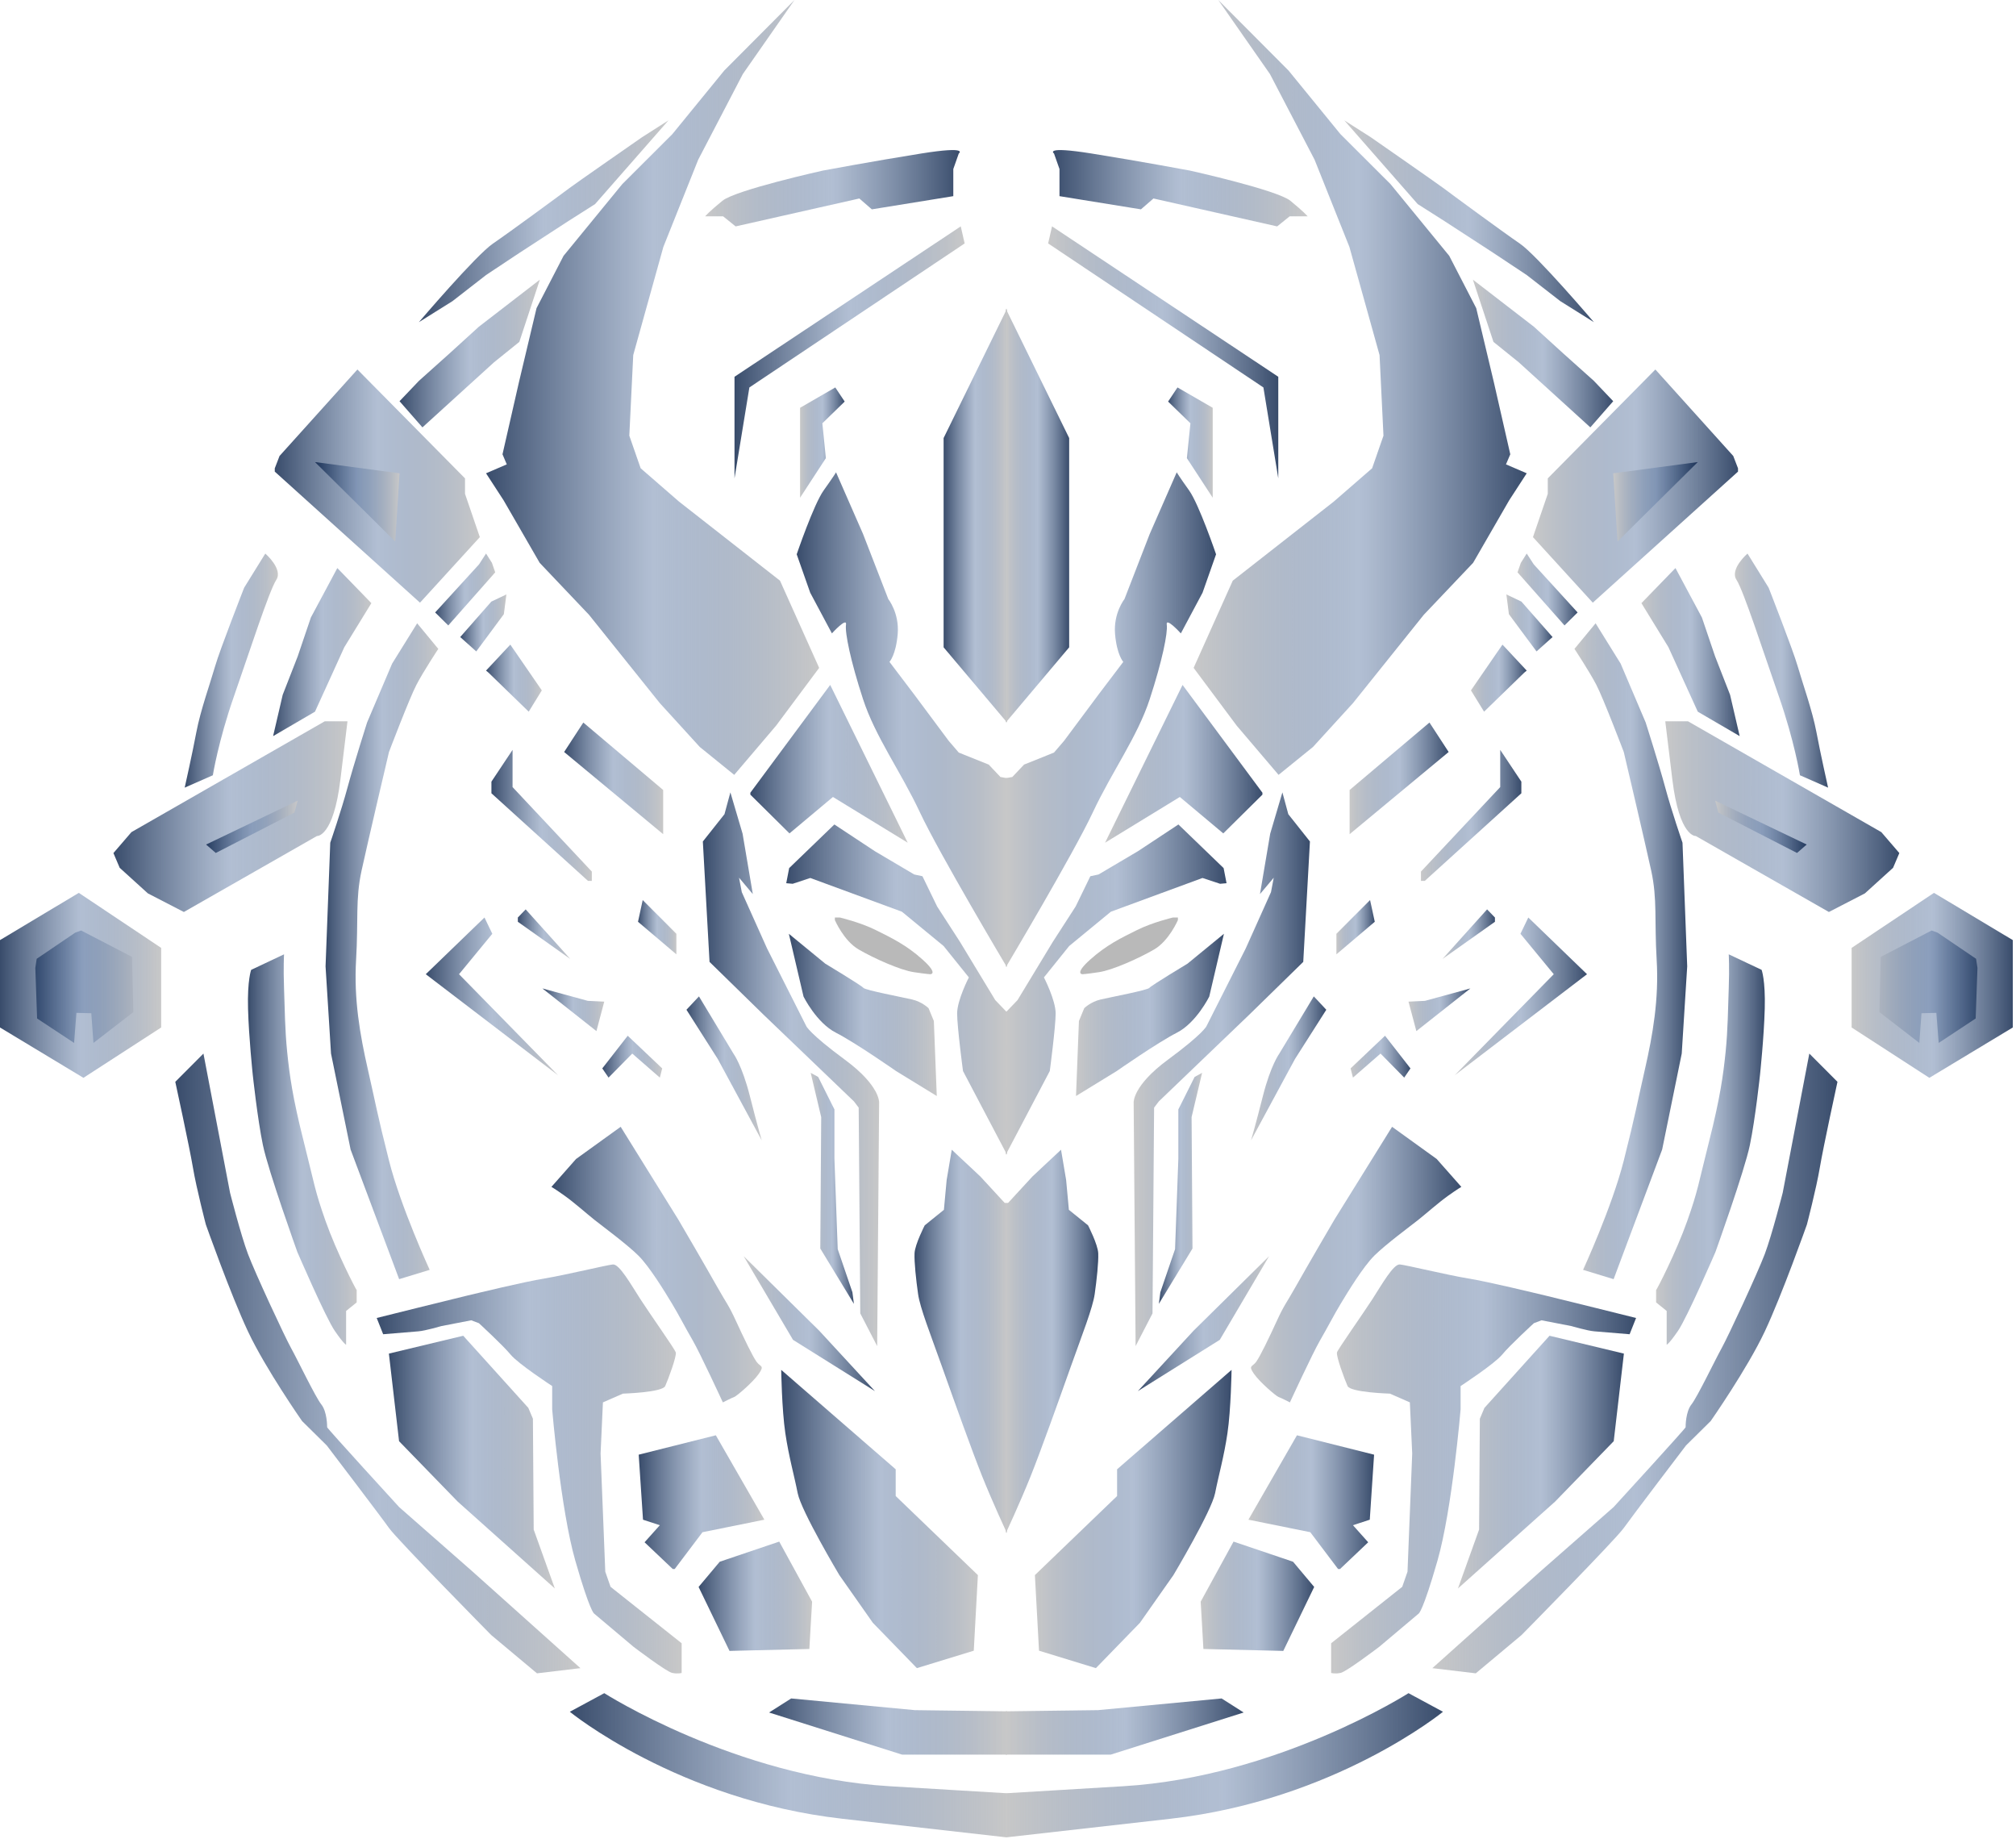 <svg width="615" height="561" viewBox="0 0 615 561" fill="none" xmlns="http://www.w3.org/2000/svg">
<path d="M385.115 241.77L360.75 208.9L337.11 257.02L359.92 243.071L373.17 254.179L385.115 242.361V241.77Z" fill="url(#paint0_linear_118_312)"/>
<path d="M328.244 334.274L329.139 311.396L330.751 307.493C330.751 307.493 332.717 305.546 335.764 304.836C338.811 304.126 350.095 301.995 350.627 301.293C351.159 300.591 362.265 293.903 362.265 293.903L373.372 284.798L368.89 303.95C368.89 303.95 364.949 311.93 359.041 314.947C353.133 317.963 340.68 326.653 340.68 326.653L328.236 334.282L328.244 334.274Z" fill="url(#paint1_linear_118_312)"/>
<path d="M306.853 294.965C306.853 294.965 327.454 260.387 333.362 247.795C339.27 235.202 346.975 224.741 350.739 213.218C354.503 201.694 356.293 193.004 355.93 190.522C355.567 188.041 360.226 193.18 360.226 193.18L366.851 180.763L370.97 169.056C370.97 169.056 365.779 153.806 362.733 149.553C359.686 145.3 358.969 144.055 358.969 144.055L350.731 162.856L343.026 182.718C343.026 182.718 339.625 186.971 340.156 193.355C340.697 199.739 342.663 201.87 342.663 201.87L335.143 211.797L324.576 225.986L321.53 229.529L312.398 233.192L308.819 236.974L306.853 237.325" fill="url(#paint2_linear_118_312)"/>
<path d="M306.812 352.189L320.248 326.653C320.248 326.653 322.037 313.175 322.037 309.097C322.037 305.02 318.459 298.101 318.459 298.101L326.164 288.525L338.883 278.063L354.285 272.389L366.827 267.777L372.203 269.548L374.169 269.373L373.275 264.76L359.484 251.458L347.128 259.613L335.127 266.708L332.62 267.242L328.139 276.467L321.151 287.288L310.407 305.02L306.828 308.746" fill="url(#paint3_linear_118_312)"/>
<path d="M359.323 280.633C359.323 280.633 356.639 286.929 352.069 289.586C347.499 292.244 339.439 295.883 335.232 296.505C331.025 297.127 330.219 297.127 330.219 297.127C330.219 297.127 327.623 297.127 332.548 292.69C337.473 288.254 342.043 286.043 346.879 283.649C351.715 281.255 357.808 279.835 357.808 279.835H359.331V280.633H359.323Z" fill="url(#paint4_radial_118_312)"/>
<path d="M346.427 410.563L345.831 336.277C345.831 336.277 345.468 331.17 356.276 323.206C367.077 315.242 368.044 312.984 368.044 312.984L380.045 289.211L387.726 272.094L388.565 267.697L384.365 272.693L387.485 254.267L391.208 241.666L393.006 248.322L399.607 256.645L397.568 293.369L381.125 309.441L353.512 335.918L352.069 337.817L351.585 400.572L346.427 410.555V410.563Z" fill="url(#paint5_linear_118_312)"/>
<path d="M306.844 467.596C306.844 467.596 311.14 458.371 314.364 450.335C317.588 442.299 322.844 427.52 326.543 417.115C330.243 406.709 333.346 398.912 333.95 394.651C334.555 390.39 335.143 384.955 335.022 382.234C334.901 379.513 331.919 373.719 331.919 373.719L326.068 368.987L325.229 359.882L323.674 350.657L314.961 358.813L307.554 366.849L306.836 366.968" fill="url(#paint6_linear_118_312)"/>
<path d="M334.337 508.773L316.96 503.45L315.702 480.396L340.777 456.28V448.125L375.701 417.801C375.701 417.801 375.523 429.859 374.443 437.128C373.371 444.398 371.759 449.896 370.679 455.395C369.599 460.893 357.961 480.396 357.961 480.396L347.749 494.936L334.313 508.765L334.337 508.773Z" fill="url(#paint7_linear_118_312)"/>
<path d="M445.799 361.997L438.279 353.482L424.665 343.667C424.665 343.667 407.352 371.565 407.111 371.924C406.869 372.283 398.277 387.054 395.287 392.377C392.296 397.699 391.821 397.811 389.435 403.014C387.049 408.217 384.422 413.651 383.229 415.311C382.036 416.971 380.722 416.372 382.511 418.974C384.301 421.575 389.314 425.829 390.031 426.068C390.749 426.308 393.497 427.72 393.497 427.72C393.497 427.72 400.421 412.71 402.694 408.807C404.967 404.905 406.877 401.123 409.021 397.58C411.165 394.036 415.823 386.352 419.289 382.92C422.755 379.489 430.275 373.935 432.661 372.044C435.047 370.152 438.754 366.841 441.736 364.71C444.719 362.579 445.799 361.989 445.799 361.989V361.997Z" fill="url(#paint8_linear_118_312)"/>
<path d="M497.125 406.948L499.1 401.976C499.1 401.976 475.621 396.119 471.857 395.233C468.093 394.348 454.294 390.972 447.838 389.911C441.382 388.849 429.018 385.833 427.043 385.649C425.069 385.466 421.49 391.858 418.621 396.295C415.751 400.732 408.223 411.377 407.869 412.446C407.514 413.516 410.198 420.785 411.093 422.74C411.987 424.696 423.997 425.047 423.997 425.047L430.09 427.712L430.807 443.329L429.373 479.359L427.761 483.971L406.071 501.184V510.233C406.071 510.233 407.143 510.584 408.941 510.233C410.738 509.882 420.773 502.245 420.773 502.245L432.782 492.127C432.782 492.127 434.039 491.592 438.521 475.975C443.002 460.358 445.573 429.835 445.573 429.835V422.732C445.573 422.732 455.906 415.989 458.244 413.148C460.573 410.308 467.924 403.564 467.924 403.564L470.253 402.679L479.393 404.45C479.393 404.45 484.229 405.871 486.381 406.046L497.133 406.932L497.125 406.948Z" fill="url(#paint9_linear_118_312)"/>
<path d="M495.384 412.837L492.281 439.554L474.372 457.996L444.759 484.474L451.207 466.511L451.441 432.699L452.843 429.388L472.695 407.395L495.384 412.837Z" fill="url(#paint10_linear_118_312)"/>
<path d="M508.433 410.116V399.83L505.209 397.228V393.446C505.386 393.446 511.359 381.859 514.704 372.403C518.049 362.946 518.049 361.287 521.393 348.048C524.738 334.809 525.689 327.946 526.407 320.86C527.124 313.766 527.124 307.852 527.366 301.468C527.608 295.084 527.366 291.062 527.366 291.062L537.393 295.795C537.393 295.795 538.585 298.867 538.352 307.613C538.118 316.359 536.917 327.715 536.917 327.715C536.917 327.715 535.482 341.193 533.814 349.229C532.145 357.265 523.304 381.859 523.304 381.859C523.304 381.859 514.704 401.841 511.842 405.974C508.981 410.108 508.441 410.116 508.441 410.116H508.433Z" fill="url(#paint11_linear_118_312)"/>
<path d="M560.549 329.957L551.949 321.331L543.832 363.776C543.832 363.776 540.552 376.664 538.368 382.457C536.183 388.251 527.229 407.523 525.198 411.185C523.167 414.848 517.791 426.084 516.001 428.327C514.212 430.569 514.212 434.95 514.212 435.301C514.212 435.652 492.24 459.656 492.24 459.656L470.027 479.159L436.949 508.773L450.199 510.353L464.167 498.67C464.167 498.67 492.829 469.591 495.335 466.04C497.842 462.497 514.325 440.855 514.325 440.855L521.861 433.41C521.861 433.41 533.016 417.45 538.352 406.102C543.687 394.755 551.215 373.472 551.215 373.472C551.215 373.472 554.085 362.476 555.157 356.092C556.229 349.708 560.533 329.965 560.533 329.965L560.549 329.957Z" fill="url(#paint12_linear_118_312)"/>
<path d="M557.921 278.151L517.323 254.977C517.323 254.977 512.31 255.448 510.158 237.716L508.006 219.985H514.929L573.921 253.796L579.409 260.18L577.499 264.673L568.899 272.477L557.913 278.151H557.921Z" fill="url(#paint13_linear_118_312)"/>
<path d="M557.688 240.23L549.088 236.447C549.088 236.447 547.419 226.042 542.64 212.332C537.86 198.622 531.896 180.172 529.744 176.869C527.592 173.565 533.089 168.833 533.089 168.833L539.537 179.239C539.537 179.239 546.944 198.151 548.37 203.123C549.797 208.094 552.908 216.841 554.101 223.225C555.294 229.609 557.68 240.246 557.68 240.246L557.688 240.23Z" fill="url(#paint14_linear_118_312)"/>
<path d="M492.249 390.134L482.931 387.293C482.931 387.293 491.765 368.141 495.352 353.953C498.93 339.765 499.414 336.573 501.8 326.111C504.186 315.649 506.096 304.772 505.378 292.714C504.661 280.657 505.62 274.273 503.71 265.527C501.8 256.781 495.352 229.353 495.352 229.353C495.352 229.353 489.146 213.042 486.994 208.9C484.842 204.759 480.304 197.904 480.304 197.904L486.752 190.1L494.393 202.397L502.033 220.368C502.033 220.368 506.096 233.136 508.006 240.23C509.916 247.324 513.261 257.02 513.261 257.02L514.696 294.733L513.027 321.331L507.055 350.593L492.249 390.142V390.134Z" fill="url(#paint15_linear_118_312)"/>
<path d="M484.132 297.127L466.223 279.835L463.829 284.798L473.985 297.127L443.768 327.954L484.132 297.127Z" fill="url(#paint16_linear_118_312)"/>
<path d="M448.547 301.468L432.073 314.476L429.679 305.49L434.7 305.251L448.547 301.468Z" fill="url(#paint17_linear_118_312)"/>
<path d="M456.043 279.835L453.649 277.353L440.036 292.483L456.043 281.135V279.835Z" fill="url(#paint18_linear_118_312)"/>
<path d="M419.386 281.135L417.952 274.512L407.683 284.798V291.063L419.386 281.135Z" fill="url(#paint19_linear_118_312)"/>
<path d="M433.475 268.663V265.822L457.655 240.054V228.707L464.103 238.395V241.946L434.644 268.663H433.475Z" fill="url(#paint20_linear_118_312)"/>
<path d="M404.604 307.972L400.784 303.894L390.274 321.331C390.274 321.331 387.646 324.874 385.26 334.274C382.875 343.675 381.633 347.808 381.633 347.808L395.045 322.983L404.596 307.972H404.604Z" fill="url(#paint21_linear_118_312)"/>
<path d="M377.265 221.317L364.127 203.697L376.064 177.1L406.877 152.985L418.58 142.818L422.038 132.883L420.845 108.297L411.649 75.307L401.026 48.71L387.412 22.583L371.647 0L393.087 21.522L408.908 40.906L424.19 56.155L442.099 78.028L450.337 93.988L455.713 116.572L460.726 138.557L459.412 141.629L465.739 144.35L460.371 152.625L449.386 171.658L434.338 187.506L412.729 214.455L400.542 227.813L390.04 236.328L377.265 221.317Z" fill="url(#paint22_linear_118_312)"/>
<path d="M306.812 220.368L326.156 197.433V133.593L306.812 94.108" fill="url(#paint23_linear_118_312)"/>
<path d="M389.951 145.89V114.912L320.933 69.043L319.74 74.246L385.413 118.168L389.951 145.89Z" fill="url(#paint24_linear_118_312)"/>
<path d="M244.065 151.804V124.376L254.809 118.168L257.678 122.477L250.868 129.1L251.94 139.738L244.065 151.804Z" fill="url(#paint25_linear_118_312)"/>
<path d="M290.813 59.826V51.551L292.481 46.819C292.481 46.819 295.826 44.456 281.02 46.819C266.214 49.181 251.045 52.022 251.045 52.022C251.045 52.022 224.415 57.935 220.361 61.246C216.306 64.558 215.105 65.979 215.105 65.979H220.594L224.415 69.051L262.144 60.536L265.964 63.848L290.797 59.826H290.813Z" fill="url(#paint26_linear_118_312)"/>
<path d="M486.219 98.242C486.219 98.242 468.842 77.845 463.651 74.302C458.461 70.759 442.155 58.765 440.366 57.4C438.577 56.036 418.153 41.847 418.153 41.847L410.093 36.708L432.483 62.244L440.721 67.479L455.583 77.143L465.731 83.878L475.999 91.858L486.211 98.242H486.219Z" fill="url(#paint27_linear_118_312)"/>
<path d="M492.127 122.365L485.148 130.345L463.297 110.483L455.592 104.275L449.321 85.298L467.947 99.662L476.91 107.818L486.22 116.157L492.127 122.365Z" fill="url(#paint28_linear_118_312)"/>
<path d="M400.905 484.003L394.457 476.318L376.305 470.174L366.279 488.496L367.109 502.923L391.474 503.514L400.905 484.003Z" fill="url(#paint29_linear_118_312)"/>
<path d="M408.191 478.537L399.712 467.309L380.843 463.494L395.649 437.751L419.177 443.664L417.863 463.494L412.729 465.178L417.379 470.381L408.787 478.537H408.191Z" fill="url(#paint30_linear_118_312)"/>
<path d="M430.275 325.855L422.513 315.896L412.011 325.855L412.729 328.664L421.143 321.331L428.365 328.664L430.275 325.855Z" fill="url(#paint31_linear_118_312)"/>
<path d="M530.195 142.834L528.744 139.068L504.984 112.694L472.163 145.898V150.607L467.642 163.821L485.897 183.811L530.195 143.84V142.834Z" fill="url(#paint32_linear_118_312)"/>
<path d="M481.263 186.796L467.891 172.137L465.739 168.825L463.95 171.658L462.935 174.555L477.265 190.754L481.263 186.796Z" fill="url(#paint33_linear_118_312)"/>
<path d="M473.622 194.297L464.127 183.484L459.533 181.298L460.307 187.323L468.73 198.678L473.622 194.297Z" fill="url(#paint34_linear_118_312)"/>
<path d="M465.739 204.527L458.34 196.603L448.725 210.56L452.73 217.056L465.022 205.118L465.739 204.527Z" fill="url(#paint35_linear_118_312)"/>
<path d="M441.922 229.353L436.07 220.368L411.713 240.94V254.418L441.922 229.353Z" fill="url(#paint36_linear_118_312)"/>
<path d="M517.92 140.927L493.442 165.162L492.128 144.35L517.92 140.927Z" fill="url(#paint37_linear_118_312)"/>
<path d="M306.933 560.38L357.082 554.706C407.232 549.032 440.189 522.076 440.189 522.076L429.679 516.402C429.679 516.402 389.677 541.938 342.752 544.779C295.826 547.62 306.933 546.909 306.933 546.909" fill="url(#paint38_linear_118_312)"/>
<path d="M260.032 394.124L255.551 380.973L254.543 353.314V338.352L249.594 328.465L247.305 327.196L250.513 340.706L250.239 380.79L260.491 397.659L260.032 394.124Z" fill="url(#paint39_linear_118_312)"/>
<path d="M266.899 424.273L249.885 405.831L226.865 383.128L241.913 408.64L266.899 424.273Z" fill="url(#paint40_linear_118_312)"/>
<path d="M306.796 535.147H310.528H338.826L379.392 522.299L372.662 518.014L334.941 521.581L306.796 521.94" fill="url(#paint41_linear_118_312)"/>
<path d="M548.193 260.148L524.19 247.827L523.207 244.188L551.151 257.578L548.193 260.148Z" fill="url(#paint42_linear_118_312)"/>
<path d="M530.703 224.509L517.92 217.056L508.965 197.377L500.728 183.955L511.117 173.254L519.177 188.328L523.207 200.21L527.777 211.917L530.703 224.509Z" fill="url(#paint43_linear_118_312)"/>
<path d="M591.419 318.083L602.703 310.629L603.243 295.204L602.824 292.427L591.064 284.447L589.267 283.793L573.743 291.837L573.332 308.682L585.511 318.083L586.164 309.033L590.701 308.914L591.419 318.083Z" fill="url(#paint44_linear_118_312)"/>
<path d="M614.019 313.375V286.721L589.976 272.318L564.853 289.099V313.375L588.566 328.728L614.019 313.375Z" fill="url(#paint45_linear_118_312)"/>
<path d="M228.904 241.77L253.261 208.9L276.909 257.02L254.099 243.071L240.841 254.179L228.904 242.361V241.77Z" fill="url(#paint46_linear_118_312)"/>
<path d="M285.775 334.274L284.881 311.396L283.269 307.493C283.269 307.493 281.302 305.546 278.255 304.836C275.209 304.126 263.925 301.995 263.393 301.293C262.861 300.591 251.754 293.903 251.754 293.903L240.647 284.798L245.129 303.95C245.129 303.95 249.07 311.93 254.978 314.947C260.886 317.963 273.339 326.653 273.339 326.653L285.783 334.282L285.775 334.274Z" fill="url(#paint47_linear_118_312)"/>
<path d="M307.159 294.965C307.159 294.965 286.557 260.387 280.649 247.795C274.741 235.202 267.036 224.741 263.272 213.218C259.508 201.694 257.719 193.004 258.081 190.522C258.444 188.041 253.785 193.18 253.785 193.18L247.16 180.763L243.042 169.056C243.042 169.056 248.232 153.806 251.279 149.553C254.326 145.3 255.043 144.055 255.043 144.055L263.28 162.856L270.986 182.718C270.986 182.718 274.387 186.971 273.855 193.355C273.323 199.739 271.348 201.87 271.348 201.87L278.868 211.797L289.435 225.986L292.482 229.529L301.614 233.192L305.192 236.974L307.159 237.325" fill="url(#paint48_linear_118_312)"/>
<path d="M307.207 352.189L293.771 326.653C293.771 326.653 291.982 313.175 291.982 309.097C291.982 305.02 295.56 298.101 295.56 298.101L287.855 288.525L275.136 278.063L259.734 272.389L247.192 267.777L241.816 269.548L239.85 269.373L240.744 264.76L254.535 251.458L266.891 259.613L278.892 266.708L281.399 267.242L285.88 276.467L292.868 287.288L303.612 305.02L307.191 308.746" fill="url(#paint49_linear_118_312)"/>
<path d="M254.696 280.633C254.696 280.633 257.38 286.929 261.95 289.586C266.52 292.244 274.58 295.883 278.787 296.505C282.995 297.127 283.801 297.127 283.801 297.127C283.801 297.127 286.396 297.127 281.471 292.69C276.547 288.254 271.977 286.043 267.141 283.649C262.305 281.255 256.211 279.835 256.211 279.835H254.688V280.633H254.696Z" fill="url(#paint50_linear_118_312)"/>
<path d="M267.592 410.563L268.188 336.277C268.188 336.277 268.551 331.17 257.743 323.206C246.942 315.242 245.975 312.984 245.975 312.984L233.974 289.211L226.293 272.094L225.454 267.697L229.654 272.693L226.534 254.267L222.811 241.666L221.013 248.322L214.412 256.645L216.451 293.369L232.894 309.441L260.507 335.918L261.95 337.817L262.434 400.572L267.592 410.555V410.563Z" fill="url(#paint51_linear_118_312)"/>
<path d="M307.175 467.596C307.175 467.596 302.879 458.371 299.655 450.335C296.431 442.299 291.176 427.52 287.476 417.115C283.776 406.709 280.673 398.912 280.069 394.651C279.464 390.39 278.876 384.955 278.997 382.234C279.118 379.513 282.1 373.719 282.1 373.719L287.952 368.987L288.79 359.882L290.345 350.657L299.058 358.813L306.465 366.849L307.183 366.968" fill="url(#paint52_linear_118_312)"/>
<path d="M279.682 508.773L297.059 503.45L298.317 480.396L273.242 456.28V448.125L238.318 417.801C238.318 417.801 238.495 429.859 239.575 437.128C240.655 444.398 242.259 449.896 243.339 455.395C244.419 460.893 256.058 480.396 256.058 480.396L266.27 494.936L279.706 508.765L279.682 508.773Z" fill="url(#paint53_linear_118_312)"/>
<path d="M168.212 361.997L175.732 353.482L189.346 343.667C189.346 343.667 206.659 371.565 206.9 371.924C207.142 372.283 215.734 387.054 218.724 392.377C221.715 397.699 222.19 397.811 224.576 403.014C226.962 408.217 229.589 413.651 230.782 415.311C231.975 416.971 233.289 416.372 231.5 418.974C229.71 421.575 224.697 425.829 223.98 426.068C223.262 426.308 220.514 427.72 220.514 427.72C220.514 427.72 213.59 412.71 211.317 408.807C209.044 404.905 207.134 401.123 204.99 397.58C202.846 394.036 198.188 386.352 194.722 382.92C191.256 379.489 183.736 373.935 181.35 372.044C178.964 370.152 175.257 366.841 172.275 364.71C169.292 362.579 168.212 361.989 168.212 361.989V361.997Z" fill="url(#paint54_linear_118_312)"/>
<path d="M116.894 406.948L114.919 401.976C114.919 401.976 138.398 396.119 142.162 395.233C145.926 394.348 159.725 390.972 166.181 389.911C172.637 388.849 185.001 385.833 186.976 385.649C188.951 385.466 192.529 391.858 195.399 396.295C198.268 400.732 205.796 411.377 206.151 412.446C206.505 413.516 203.821 420.785 202.927 422.74C202.032 424.696 190.023 425.047 190.023 425.047L183.929 427.712L183.212 443.329L184.647 479.359L186.259 483.971L207.948 501.184V510.233C207.948 510.233 206.876 510.584 205.079 510.233C203.281 509.882 193.247 502.245 193.247 502.245L181.237 492.127C181.237 492.127 179.98 491.592 175.498 475.975C171.017 460.358 168.446 429.835 168.446 429.835V422.732C168.446 422.732 158.113 415.989 155.776 413.148C153.438 410.308 146.096 403.564 146.096 403.564L143.766 402.679L134.626 404.45C134.626 404.45 129.79 405.871 127.638 406.046L116.886 406.932L116.894 406.948Z" fill="url(#paint55_linear_118_312)"/>
<path d="M118.635 412.837L121.738 439.554L139.648 457.996L169.26 484.474L162.812 466.511L162.57 432.699L161.168 429.388L141.316 407.395L118.635 412.837Z" fill="url(#paint56_linear_118_312)"/>
<path d="M105.586 410.116V399.83L108.81 397.228V393.446C108.632 393.446 102.66 381.859 99.315 372.403C95.97 362.946 95.97 361.287 92.625 348.048C89.28 334.809 88.329 327.946 87.612 320.86C86.895 313.766 86.895 307.852 86.653 301.468C86.411 295.084 86.653 291.062 86.653 291.062L76.626 295.795C76.626 295.795 75.433 298.867 75.667 307.613C75.901 316.359 77.102 327.715 77.102 327.715C77.102 327.715 78.536 341.193 80.205 349.229C81.873 357.265 90.715 381.859 90.715 381.859C90.715 381.859 99.315 401.841 102.176 405.974C105.038 410.108 105.578 410.116 105.578 410.116H105.586Z" fill="url(#paint57_linear_118_312)"/>
<path d="M53.462 329.957L62.062 321.331L70.178 363.776C70.178 363.776 73.459 376.664 75.643 382.457C77.827 388.251 86.782 407.523 88.813 411.185C90.844 414.848 96.22 426.084 98.01 428.327C99.799 430.569 99.799 434.95 99.799 435.301C99.799 435.652 121.77 459.656 121.77 459.656L143.984 479.159L177.062 508.773L163.811 510.353L149.843 498.67C149.843 498.67 121.182 469.591 118.675 466.04C116.169 462.489 99.686 440.855 99.686 440.855L92.15 433.41C92.15 433.41 80.995 417.45 75.659 406.102C70.323 394.755 62.795 373.472 62.795 373.472C62.795 373.472 59.926 362.476 58.854 356.092C57.782 349.708 53.478 329.965 53.478 329.965L53.462 329.957Z" fill="url(#paint58_linear_118_312)"/>
<path d="M56.09 278.151L96.688 254.977C96.688 254.977 101.701 255.448 103.853 237.716L106.005 219.985H99.082L40.09 253.796L34.602 260.18L36.512 264.673L45.112 272.477L56.098 278.151H56.09Z" fill="url(#paint59_linear_118_312)"/>
<path d="M56.331 240.23L64.932 236.447C64.932 236.447 66.6 226.042 71.38 212.332C76.159 198.622 82.124 180.172 84.276 176.869C86.428 173.565 80.931 168.833 80.931 168.833L74.483 179.239C74.483 179.239 67.076 198.151 65.649 203.123C64.222 208.094 61.111 216.841 59.918 223.225C58.725 229.609 56.34 240.246 56.34 240.246L56.331 240.23Z" fill="url(#paint60_linear_118_312)"/>
<path d="M121.763 390.134L131.08 387.293C131.08 387.293 122.246 368.141 118.659 353.953C115.073 339.765 114.597 336.573 112.211 326.111C109.826 315.649 107.915 304.772 108.633 292.714C109.35 280.657 108.391 274.273 110.301 265.527C112.211 256.781 118.659 229.353 118.659 229.353C118.659 229.353 124.866 213.042 127.018 208.9C129.17 204.759 133.707 197.904 133.707 197.904L127.259 190.1L119.619 202.397L111.978 220.368C111.978 220.368 107.915 233.136 106.005 240.23C104.095 247.324 100.75 257.02 100.75 257.02L99.315 294.733L100.984 321.331L106.956 350.593L121.763 390.142V390.134Z" fill="url(#paint61_linear_118_312)"/>
<path d="M129.887 297.127L147.796 279.835L150.182 284.798L140.034 297.127L170.243 327.954L129.887 297.127Z" fill="url(#paint62_linear_118_312)"/>
<path d="M165.472 301.468L181.946 314.476L184.332 305.49L179.319 305.251L165.472 301.468Z" fill="url(#paint63_linear_118_312)"/>
<path d="M157.976 279.835L160.362 277.353L173.975 292.483L157.976 281.135V279.835Z" fill="url(#paint64_linear_118_312)"/>
<path d="M194.633 281.135L196.067 274.512L206.336 284.798V291.063L194.633 281.135Z" fill="url(#paint65_linear_118_312)"/>
<path d="M180.544 268.663V265.822L156.364 240.054V228.707L149.916 238.395V241.946L179.375 268.663H180.544Z" fill="url(#paint66_linear_118_312)"/>
<path d="M209.407 307.972L213.227 303.894L223.737 321.331C223.737 321.331 226.365 324.874 228.751 334.274C231.136 343.675 232.378 347.808 232.378 347.808L218.966 322.983L209.415 307.972H209.407Z" fill="url(#paint67_linear_118_312)"/>
<path d="M236.755 221.317L249.892 203.697L237.948 177.1L207.142 152.985L195.439 142.818L191.981 132.883L193.174 108.297L202.363 75.307L212.994 48.71L226.607 22.583L242.364 0L220.933 21.522L205.111 40.906L189.829 56.155L171.92 78.028L163.675 93.988L158.307 116.572L153.293 138.557L154.599 141.629L148.272 144.35L153.648 152.625L164.634 171.658L179.682 187.506L201.291 214.455L213.469 227.813L223.98 236.328L236.755 221.317Z" fill="url(#paint68_linear_118_312)"/>
<path d="M307.207 220.368L287.863 197.433V133.593L307.207 94.108" fill="url(#paint69_linear_118_312)"/>
<path d="M224.068 145.89V114.912L293.086 69.043L294.279 74.246L228.606 118.168L224.068 145.89Z" fill="url(#paint70_linear_118_312)"/>
<path d="M369.954 151.804V124.376L359.21 118.168L356.341 122.477L363.152 129.1L362.071 139.738L369.954 151.804Z" fill="url(#paint71_linear_118_312)"/>
<path d="M323.206 59.826V51.551L321.538 46.819C321.538 46.819 318.193 44.456 332.999 46.819C347.805 49.181 362.974 52.022 362.974 52.022C362.974 52.022 389.605 57.935 393.659 61.246C397.713 64.558 398.914 65.979 398.914 65.979H393.425L389.605 69.051L351.876 60.536L348.055 63.848L323.222 59.826H323.206Z" fill="url(#paint72_linear_118_312)"/>
<path d="M127.799 98.242C127.799 98.242 145.177 77.845 150.367 74.302C155.558 70.759 171.863 58.765 173.653 57.4C175.442 56.036 195.866 41.847 195.866 41.847L203.926 36.708L181.535 62.244L173.298 67.479L158.435 77.143L148.288 83.878L138.019 91.858L127.807 98.242H127.799Z" fill="url(#paint73_linear_118_312)"/>
<path d="M121.883 122.365L128.871 130.345L150.722 110.483L158.427 104.275L164.69 85.298L146.063 99.662L137.109 107.818L127.799 116.157L121.883 122.365Z" fill="url(#paint74_linear_118_312)"/>
<path d="M213.114 484.003L219.562 476.318L237.713 470.174L247.74 488.496L246.902 502.923L222.544 503.514L213.114 484.003Z" fill="url(#paint75_linear_118_312)"/>
<path d="M205.828 478.537L214.307 467.309L233.176 463.494L218.369 437.751L194.842 443.664L196.156 463.494L201.29 465.178L196.632 470.381L205.232 478.537H205.828Z" fill="url(#paint76_linear_118_312)"/>
<path d="M183.736 325.855L191.498 315.896L202.008 325.855L201.291 328.664L192.876 321.331L185.646 328.664L183.736 325.855Z" fill="url(#paint77_linear_118_312)"/>
<path d="M83.824 142.834L85.275 139.068L109.036 112.694L141.856 145.898V150.607L146.378 163.821L128.122 183.811L83.824 143.84V142.834Z" fill="url(#paint78_linear_118_312)"/>
<path d="M132.748 186.796L146.128 172.137L148.272 168.825L150.069 171.658L151.076 174.555L136.754 190.754L132.748 186.796Z" fill="url(#paint79_linear_118_312)"/>
<path d="M140.397 194.297L149.884 183.484L154.486 181.298L153.704 187.323L145.289 198.678L140.397 194.297Z" fill="url(#paint80_linear_118_312)"/>
<path d="M148.272 204.527L155.679 196.603L165.287 210.56L161.289 217.056L148.989 205.118L148.272 204.527Z" fill="url(#paint81_linear_118_312)"/>
<path d="M172.097 229.353L177.949 220.368L202.306 240.94V254.418L172.097 229.353Z" fill="url(#paint82_linear_118_312)"/>
<path d="M96.091 140.927L120.57 165.162L121.883 144.35L96.091 140.927Z" fill="url(#paint83_linear_118_312)"/>
<path d="M307.086 560.38L256.937 554.706C206.787 549.032 173.83 522.076 173.83 522.076L184.34 516.402C184.34 516.402 224.342 541.938 271.267 544.779C318.193 547.62 307.086 546.909 307.086 546.909" fill="url(#paint84_linear_118_312)"/>
<path d="M353.979 394.124L358.468 380.973L359.476 353.314V338.352L364.425 328.465L366.714 327.196L363.506 340.706L363.78 380.79L353.52 397.659L353.979 394.124Z" fill="url(#paint85_linear_118_312)"/>
<path d="M347.12 424.273L364.135 405.831L387.146 383.128L372.106 408.64L347.12 424.273Z" fill="url(#paint86_linear_118_312)"/>
<path d="M307.223 535.147H303.491H275.185L234.619 522.299L241.357 518.014L279.078 521.581L307.223 521.94" fill="url(#paint87_linear_118_312)"/>
<path d="M65.826 260.148L89.821 247.827L90.812 244.188L62.868 257.578L65.826 260.148Z" fill="url(#paint88_linear_118_312)"/>
<path d="M83.316 224.509L96.091 217.056L105.046 197.377L113.292 183.955L102.902 173.254L94.842 188.328L90.812 200.21L86.242 211.917L83.316 224.509Z" fill="url(#paint89_linear_118_312)"/>
<path d="M22.6 318.083L11.316 310.629L10.776 295.204L11.195 292.427L22.955 284.447L24.744 283.793L40.268 291.837L40.687 308.682L28.508 318.083L27.855 309.033L23.318 308.914L22.6 318.083Z" fill="url(#paint90_linear_118_312)"/>
<path d="M0 313.375V286.721L24.043 272.318L49.166 289.099V313.375L25.453 328.728L0 313.375Z" fill="url(#paint91_linear_118_312)"/>
<defs>
<linearGradient id="paint0_linear_118_312" x1="337.11" y1="232.96" x2="385.115" y2="232.96" gradientUnits="userSpaceOnUse">
<stop stop-color="#C8C8C8"/>
<stop offset="0.5" stop-color="#657FA7" stop-opacity="0.5"/>
<stop offset="1" stop-color="#071F46" stop-opacity="0.8"/>
</linearGradient>
<linearGradient id="paint1_linear_118_312" x1="328.236" y1="309.54" x2="373.372" y2="309.54" gradientUnits="userSpaceOnUse">
<stop stop-color="#C8C8C8"/>
<stop offset="0.5" stop-color="#657FA7" stop-opacity="0.5"/>
<stop offset="1" stop-color="#071F46" stop-opacity="0.8"/>
</linearGradient>
<linearGradient id="paint2_linear_118_312" x1="306.853" y1="219.51" x2="370.97" y2="219.51" gradientUnits="userSpaceOnUse">
<stop stop-color="#C8C8C8"/>
<stop offset="0.5" stop-color="#657FA7" stop-opacity="0.5"/>
<stop offset="1" stop-color="#071F46" stop-opacity="0.8"/>
</linearGradient>
<linearGradient id="paint3_linear_118_312" x1="306.812" y1="301.824" x2="374.169" y2="301.824" gradientUnits="userSpaceOnUse">
<stop stop-color="#C8C8C8"/>
<stop offset="0.5" stop-color="#657FA7" stop-opacity="0.5"/>
<stop offset="1" stop-color="#071F46" stop-opacity="0.8"/>
</linearGradient>
<radialGradient id="paint4_radial_118_312" cx="0" cy="0" r="1" gradientUnits="userSpaceOnUse" gradientTransform="translate(344.433 288.481) scale(14.898 4.295)">
<stop stop-color="#B9B9B9"/>
</radialGradient>
<linearGradient id="paint5_linear_118_312" x1="345.829" y1="326.115" x2="399.607" y2="326.115" gradientUnits="userSpaceOnUse">
<stop stop-color="#C8C8C8"/>
<stop offset="0.5" stop-color="#657FA7" stop-opacity="0.5"/>
<stop offset="1" stop-color="#071F46" stop-opacity="0.8"/>
</linearGradient>
<linearGradient id="paint6_linear_118_312" x1="306.836" y1="409.127" x2="335.038" y2="409.127" gradientUnits="userSpaceOnUse">
<stop stop-color="#C8C8C8"/>
<stop offset="0.5" stop-color="#657FA7" stop-opacity="0.5"/>
<stop offset="1" stop-color="#071F46" stop-opacity="0.8"/>
</linearGradient>
<linearGradient id="paint7_linear_118_312" x1="315.702" y1="463.287" x2="375.701" y2="463.287" gradientUnits="userSpaceOnUse">
<stop stop-color="#C8C8C8"/>
<stop offset="0.5" stop-color="#657FA7" stop-opacity="0.5"/>
<stop offset="1" stop-color="#071F46" stop-opacity="0.8"/>
</linearGradient>
<linearGradient id="paint8_linear_118_312" x1="381.635" y1="385.693" x2="445.799" y2="385.693" gradientUnits="userSpaceOnUse">
<stop stop-color="#C8C8C8"/>
<stop offset="0.5" stop-color="#657FA7" stop-opacity="0.5"/>
<stop offset="1" stop-color="#071F46" stop-opacity="0.8"/>
</linearGradient>
<linearGradient id="paint9_linear_118_312" x1="406.071" y1="448.017" x2="499.1" y2="448.017" gradientUnits="userSpaceOnUse">
<stop stop-color="#C8C8C8"/>
<stop offset="0.5" stop-color="#657FA7" stop-opacity="0.5"/>
<stop offset="1" stop-color="#071F46" stop-opacity="0.8"/>
</linearGradient>
<linearGradient id="paint10_linear_118_312" x1="444.759" y1="445.934" x2="495.384" y2="445.934" gradientUnits="userSpaceOnUse">
<stop stop-color="#C8C8C8"/>
<stop offset="0.5" stop-color="#657FA7" stop-opacity="0.5"/>
<stop offset="1" stop-color="#071F46" stop-opacity="0.8"/>
</linearGradient>
<linearGradient id="paint11_linear_118_312" x1="505.209" y1="350.589" x2="538.382" y2="350.589" gradientUnits="userSpaceOnUse">
<stop stop-color="#C8C8C8"/>
<stop offset="0.5" stop-color="#657FA7" stop-opacity="0.5"/>
<stop offset="1" stop-color="#071F46" stop-opacity="0.8"/>
</linearGradient>
<linearGradient id="paint12_linear_118_312" x1="436.949" y1="415.842" x2="560.549" y2="415.842" gradientUnits="userSpaceOnUse">
<stop stop-color="#C8C8C8"/>
<stop offset="0.5" stop-color="#657FA7" stop-opacity="0.5"/>
<stop offset="1" stop-color="#071F46" stop-opacity="0.8"/>
</linearGradient>
<linearGradient id="paint13_linear_118_312" x1="508.006" y1="249.068" x2="579.409" y2="249.068" gradientUnits="userSpaceOnUse">
<stop stop-color="#C8C8C8"/>
<stop offset="0.5" stop-color="#657FA7" stop-opacity="0.5"/>
<stop offset="1" stop-color="#071F46" stop-opacity="0.8"/>
</linearGradient>
<linearGradient id="paint14_linear_118_312" x1="529.244" y1="204.539" x2="557.688" y2="204.539" gradientUnits="userSpaceOnUse">
<stop stop-color="#C8C8C8"/>
<stop offset="0.5" stop-color="#657FA7" stop-opacity="0.5"/>
<stop offset="1" stop-color="#071F46" stop-opacity="0.8"/>
</linearGradient>
<linearGradient id="paint15_linear_118_312" x1="480.304" y1="290.121" x2="514.696" y2="290.121" gradientUnits="userSpaceOnUse">
<stop stop-color="#C8C8C8"/>
<stop offset="0.5" stop-color="#657FA7" stop-opacity="0.5"/>
<stop offset="1" stop-color="#071F46" stop-opacity="0.8"/>
</linearGradient>
<linearGradient id="paint16_linear_118_312" x1="443.768" y1="303.894" x2="484.132" y2="303.894" gradientUnits="userSpaceOnUse">
<stop stop-color="#C8C8C8"/>
<stop offset="0.5" stop-color="#657FA7" stop-opacity="0.5"/>
<stop offset="1" stop-color="#071F46" stop-opacity="0.8"/>
</linearGradient>
<linearGradient id="paint17_linear_118_312" x1="429.679" y1="307.972" x2="448.547" y2="307.972" gradientUnits="userSpaceOnUse">
<stop stop-color="#C8C8C8"/>
<stop offset="0.5" stop-color="#657FA7" stop-opacity="0.5"/>
<stop offset="1" stop-color="#071F46" stop-opacity="0.8"/>
</linearGradient>
<linearGradient id="paint18_linear_118_312" x1="440.036" y1="284.918" x2="456.043" y2="284.918" gradientUnits="userSpaceOnUse">
<stop stop-color="#C8C8C8"/>
<stop offset="0.5" stop-color="#657FA7" stop-opacity="0.5"/>
<stop offset="1" stop-color="#071F46" stop-opacity="0.8"/>
</linearGradient>
<linearGradient id="paint19_linear_118_312" x1="407.683" y1="282.787" x2="419.386" y2="282.787" gradientUnits="userSpaceOnUse">
<stop stop-color="#C8C8C8"/>
<stop offset="0.5" stop-color="#657FA7" stop-opacity="0.5"/>
<stop offset="1" stop-color="#071F46" stop-opacity="0.8"/>
</linearGradient>
<linearGradient id="paint20_linear_118_312" x1="433.475" y1="248.685" x2="464.103" y2="248.685" gradientUnits="userSpaceOnUse">
<stop stop-color="#C8C8C8"/>
<stop offset="0.5" stop-color="#657FA7" stop-opacity="0.5"/>
<stop offset="1" stop-color="#071F46" stop-opacity="0.8"/>
</linearGradient>
<linearGradient id="paint21_linear_118_312" x1="381.633" y1="325.851" x2="404.604" y2="325.851" gradientUnits="userSpaceOnUse">
<stop stop-color="#C8C8C8"/>
<stop offset="0.5" stop-color="#657FA7" stop-opacity="0.5"/>
<stop offset="1" stop-color="#071F46" stop-opacity="0.8"/>
</linearGradient>
<linearGradient id="paint22_linear_118_312" x1="364.127" y1="118.164" x2="465.739" y2="118.164" gradientUnits="userSpaceOnUse">
<stop stop-color="#C8C8C8"/>
<stop offset="0.5" stop-color="#657FA7" stop-opacity="0.5"/>
<stop offset="1" stop-color="#071F46" stop-opacity="0.8"/>
</linearGradient>
<linearGradient id="paint23_linear_118_312" x1="306.812" y1="157.238" x2="326.156" y2="157.238" gradientUnits="userSpaceOnUse">
<stop stop-color="#C8C8C8"/>
<stop offset="0.5" stop-color="#657FA7" stop-opacity="0.5"/>
<stop offset="1" stop-color="#071F46" stop-opacity="0.8"/>
</linearGradient>
<linearGradient id="paint24_linear_118_312" x1="319.74" y1="107.467" x2="389.951" y2="107.467" gradientUnits="userSpaceOnUse">
<stop stop-color="#C8C8C8"/>
<stop offset="0.5" stop-color="#657FA7" stop-opacity="0.5"/>
<stop offset="1" stop-color="#071F46" stop-opacity="0.8"/>
</linearGradient>
<linearGradient id="paint25_linear_118_312" x1="244.065" y1="134.986" x2="257.678" y2="134.986" gradientUnits="userSpaceOnUse">
<stop stop-color="#C8C8C8"/>
<stop offset="0.5" stop-color="#657FA7" stop-opacity="0.5"/>
<stop offset="1" stop-color="#071F46" stop-opacity="0.8"/>
</linearGradient>
<linearGradient id="paint26_linear_118_312" x1="215.105" y1="57.41" x2="292.805" y2="57.41" gradientUnits="userSpaceOnUse">
<stop stop-color="#C8C8C8"/>
<stop offset="0.5" stop-color="#657FA7" stop-opacity="0.5"/>
<stop offset="1" stop-color="#071F46" stop-opacity="0.8"/>
</linearGradient>
<linearGradient id="paint27_linear_118_312" x1="410.093" y1="67.475" x2="486.219" y2="67.475" gradientUnits="userSpaceOnUse">
<stop stop-color="#C8C8C8"/>
<stop offset="0.5" stop-color="#657FA7" stop-opacity="0.5"/>
<stop offset="1" stop-color="#071F46" stop-opacity="0.8"/>
</linearGradient>
<linearGradient id="paint28_linear_118_312" x1="449.321" y1="107.822" x2="492.127" y2="107.822" gradientUnits="userSpaceOnUse">
<stop stop-color="#C8C8C8"/>
<stop offset="0.5" stop-color="#657FA7" stop-opacity="0.5"/>
<stop offset="1" stop-color="#071F46" stop-opacity="0.8"/>
</linearGradient>
<linearGradient id="paint29_linear_118_312" x1="366.279" y1="486.844" x2="400.905" y2="486.844" gradientUnits="userSpaceOnUse">
<stop stop-color="#C8C8C8"/>
<stop offset="0.5" stop-color="#657FA7" stop-opacity="0.5"/>
<stop offset="1" stop-color="#071F46" stop-opacity="0.8"/>
</linearGradient>
<linearGradient id="paint30_linear_118_312" x1="380.843" y1="458.144" x2="419.177" y2="458.144" gradientUnits="userSpaceOnUse">
<stop stop-color="#C8C8C8"/>
<stop offset="0.5" stop-color="#657FA7" stop-opacity="0.5"/>
<stop offset="1" stop-color="#071F46" stop-opacity="0.8"/>
</linearGradient>
<linearGradient id="paint31_linear_118_312" x1="412.011" y1="322.28" x2="430.275" y2="322.28" gradientUnits="userSpaceOnUse">
<stop stop-color="#C8C8C8"/>
<stop offset="0.5" stop-color="#657FA7" stop-opacity="0.5"/>
<stop offset="1" stop-color="#071F46" stop-opacity="0.8"/>
</linearGradient>
<linearGradient id="paint32_linear_118_312" x1="467.642" y1="148.252" x2="530.195" y2="148.252" gradientUnits="userSpaceOnUse">
<stop stop-color="#C8C8C8"/>
<stop offset="0.5" stop-color="#657FA7" stop-opacity="0.5"/>
<stop offset="1" stop-color="#071F46" stop-opacity="0.8"/>
</linearGradient>
<linearGradient id="paint33_linear_118_312" x1="462.935" y1="179.789" x2="481.263" y2="179.789" gradientUnits="userSpaceOnUse">
<stop stop-color="#C8C8C8"/>
<stop offset="0.5" stop-color="#657FA7" stop-opacity="0.5"/>
<stop offset="1" stop-color="#071F46" stop-opacity="0.8"/>
</linearGradient>
<linearGradient id="paint34_linear_118_312" x1="459.533" y1="189.988" x2="473.622" y2="189.988" gradientUnits="userSpaceOnUse">
<stop stop-color="#C8C8C8"/>
<stop offset="0.5" stop-color="#657FA7" stop-opacity="0.5"/>
<stop offset="1" stop-color="#071F46" stop-opacity="0.8"/>
</linearGradient>
<linearGradient id="paint35_linear_118_312" x1="448.725" y1="206.83" x2="465.739" y2="206.83" gradientUnits="userSpaceOnUse">
<stop stop-color="#C8C8C8"/>
<stop offset="0.5" stop-color="#657FA7" stop-opacity="0.5"/>
<stop offset="1" stop-color="#071F46" stop-opacity="0.8"/>
</linearGradient>
<linearGradient id="paint36_linear_118_312" x1="411.713" y1="237.393" x2="441.922" y2="237.393" gradientUnits="userSpaceOnUse">
<stop stop-color="#C8C8C8"/>
<stop offset="0.5" stop-color="#657FA7" stop-opacity="0.5"/>
<stop offset="1" stop-color="#071F46" stop-opacity="0.8"/>
</linearGradient>
<linearGradient id="paint37_linear_118_312" x1="492.128" y1="153.044" x2="517.92" y2="153.044" gradientUnits="userSpaceOnUse">
<stop stop-color="#C8C8C8"/>
<stop offset="0.5" stop-color="#657FA7" stop-opacity="0.5"/>
<stop offset="1" stop-color="#071F46" stop-opacity="0.8"/>
</linearGradient>
<linearGradient id="paint38_linear_118_312" x1="305.787" y1="538.391" x2="440.189" y2="538.391" gradientUnits="userSpaceOnUse">
<stop stop-color="#C8C8C8"/>
<stop offset="0.5" stop-color="#657FA7" stop-opacity="0.5"/>
<stop offset="1" stop-color="#071F46" stop-opacity="0.8"/>
</linearGradient>
<linearGradient id="paint39_linear_118_312" x1="247.305" y1="362.428" x2="260.491" y2="362.428" gradientUnits="userSpaceOnUse">
<stop stop-color="#C8C8C8"/>
<stop offset="0.5" stop-color="#657FA7" stop-opacity="0.5"/>
<stop offset="1" stop-color="#071F46" stop-opacity="0.8"/>
</linearGradient>
<linearGradient id="paint40_linear_118_312" x1="226.865" y1="403.7" x2="266.899" y2="403.7" gradientUnits="userSpaceOnUse">
<stop stop-color="#C8C8C8"/>
<stop offset="0.5" stop-color="#657FA7" stop-opacity="0.5"/>
<stop offset="1" stop-color="#071F46" stop-opacity="0.8"/>
</linearGradient>
<linearGradient id="paint41_linear_118_312" x1="306.796" y1="526.58" x2="379.392" y2="526.58" gradientUnits="userSpaceOnUse">
<stop stop-color="#C8C8C8"/>
<stop offset="0.5" stop-color="#657FA7" stop-opacity="0.5"/>
<stop offset="1" stop-color="#071F46" stop-opacity="0.8"/>
</linearGradient>
<linearGradient id="paint42_linear_118_312" x1="523.207" y1="252.168" x2="551.151" y2="252.168" gradientUnits="userSpaceOnUse">
<stop stop-color="#C8C8C8"/>
<stop offset="0.5" stop-color="#657FA7" stop-opacity="0.5"/>
<stop offset="1" stop-color="#071F46" stop-opacity="0.8"/>
</linearGradient>
<linearGradient id="paint43_linear_118_312" x1="500.728" y1="198.882" x2="530.703" y2="198.882" gradientUnits="userSpaceOnUse">
<stop stop-color="#C8C8C8"/>
<stop offset="0.5" stop-color="#657FA7" stop-opacity="0.5"/>
<stop offset="1" stop-color="#071F46" stop-opacity="0.8"/>
</linearGradient>
<linearGradient id="paint44_linear_118_312" x1="573.332" y1="300.938" x2="603.243" y2="300.938" gradientUnits="userSpaceOnUse">
<stop stop-color="#C8C8C8"/>
<stop offset="0.5" stop-color="#657FA7" stop-opacity="0.5"/>
<stop offset="1" stop-color="#071F46" stop-opacity="0.8"/>
</linearGradient>
<linearGradient id="paint45_linear_118_312" x1="564.853" y1="300.523" x2="614.019" y2="300.523" gradientUnits="userSpaceOnUse">
<stop stop-color="#C8C8C8"/>
<stop offset="0.5" stop-color="#657FA7" stop-opacity="0.5"/>
<stop offset="1" stop-color="#071F46" stop-opacity="0.8"/>
</linearGradient>
<linearGradient id="paint46_linear_118_312" x1="276.909" y1="232.96" x2="228.904" y2="232.96" gradientUnits="userSpaceOnUse">
<stop stop-color="#C8C8C8"/>
<stop offset="0.5" stop-color="#657FA7" stop-opacity="0.5"/>
<stop offset="1" stop-color="#071F46" stop-opacity="0.8"/>
</linearGradient>
<linearGradient id="paint47_linear_118_312" x1="285.783" y1="309.54" x2="240.647" y2="309.54" gradientUnits="userSpaceOnUse">
<stop stop-color="#C8C8C8"/>
<stop offset="0.5" stop-color="#657FA7" stop-opacity="0.5"/>
<stop offset="1" stop-color="#071F46" stop-opacity="0.8"/>
</linearGradient>
<linearGradient id="paint48_linear_118_312" x1="307.159" y1="219.51" x2="243.042" y2="219.51" gradientUnits="userSpaceOnUse">
<stop stop-color="#C8C8C8"/>
<stop offset="0.5" stop-color="#657FA7" stop-opacity="0.5"/>
<stop offset="1" stop-color="#071F46" stop-opacity="0.8"/>
</linearGradient>
<linearGradient id="paint49_linear_118_312" x1="307.207" y1="301.824" x2="239.85" y2="301.824" gradientUnits="userSpaceOnUse">
<stop stop-color="#C8C8C8"/>
<stop offset="0.5" stop-color="#657FA7" stop-opacity="0.5"/>
<stop offset="1" stop-color="#071F46" stop-opacity="0.8"/>
</linearGradient>
<linearGradient id="paint50_linear_118_312" x1="284.484" y1="288.481" x2="254.688" y2="288.481" gradientUnits="userSpaceOnUse">
<stop stop-color="#B9B9B9"/>
</linearGradient>
<linearGradient id="paint51_linear_118_312" x1="268.19" y1="326.115" x2="214.412" y2="326.115" gradientUnits="userSpaceOnUse">
<stop stop-color="#C8C8C8"/>
<stop offset="0.5" stop-color="#657FA7" stop-opacity="0.5"/>
<stop offset="1" stop-color="#071F46" stop-opacity="0.8"/>
</linearGradient>
<linearGradient id="paint52_linear_118_312" x1="307.183" y1="409.127" x2="278.981" y2="409.127" gradientUnits="userSpaceOnUse">
<stop stop-color="#C8C8C8"/>
<stop offset="0.5" stop-color="#657FA7" stop-opacity="0.5"/>
<stop offset="1" stop-color="#071F46" stop-opacity="0.8"/>
</linearGradient>
<linearGradient id="paint53_linear_118_312" x1="298.317" y1="463.287" x2="238.318" y2="463.287" gradientUnits="userSpaceOnUse">
<stop stop-color="#C8C8C8"/>
<stop offset="0.5" stop-color="#657FA7" stop-opacity="0.5"/>
<stop offset="1" stop-color="#071F46" stop-opacity="0.8"/>
</linearGradient>
<linearGradient id="paint54_linear_118_312" x1="232.376" y1="385.693" x2="168.212" y2="385.693" gradientUnits="userSpaceOnUse">
<stop stop-color="#C8C8C8"/>
<stop offset="0.5" stop-color="#657FA7" stop-opacity="0.5"/>
<stop offset="1" stop-color="#071F46" stop-opacity="0.8"/>
</linearGradient>
<linearGradient id="paint55_linear_118_312" x1="207.948" y1="448.017" x2="114.919" y2="448.017" gradientUnits="userSpaceOnUse">
<stop stop-color="#C8C8C8"/>
<stop offset="0.5" stop-color="#657FA7" stop-opacity="0.5"/>
<stop offset="1" stop-color="#071F46" stop-opacity="0.8"/>
</linearGradient>
<linearGradient id="paint56_linear_118_312" x1="169.26" y1="445.934" x2="118.635" y2="445.934" gradientUnits="userSpaceOnUse">
<stop stop-color="#C8C8C8"/>
<stop offset="0.5" stop-color="#657FA7" stop-opacity="0.5"/>
<stop offset="1" stop-color="#071F46" stop-opacity="0.8"/>
</linearGradient>
<linearGradient id="paint57_linear_118_312" x1="108.81" y1="350.589" x2="75.637" y2="350.589" gradientUnits="userSpaceOnUse">
<stop stop-color="#C8C8C8"/>
<stop offset="0.5" stop-color="#657FA7" stop-opacity="0.5"/>
<stop offset="1" stop-color="#071F46" stop-opacity="0.8"/>
</linearGradient>
<linearGradient id="paint58_linear_118_312" x1="177.062" y1="415.842" x2="53.462" y2="415.842" gradientUnits="userSpaceOnUse">
<stop stop-color="#C8C8C8"/>
<stop offset="0.5" stop-color="#657FA7" stop-opacity="0.5"/>
<stop offset="1" stop-color="#071F46" stop-opacity="0.8"/>
</linearGradient>
<linearGradient id="paint59_linear_118_312" x1="106.005" y1="249.068" x2="34.602" y2="249.068" gradientUnits="userSpaceOnUse">
<stop stop-color="#C8C8C8"/>
<stop offset="0.5" stop-color="#657FA7" stop-opacity="0.5"/>
<stop offset="1" stop-color="#071F46" stop-opacity="0.8"/>
</linearGradient>
<linearGradient id="paint60_linear_118_312" x1="84.775" y1="204.539" x2="56.331" y2="204.539" gradientUnits="userSpaceOnUse">
<stop stop-color="#C8C8C8"/>
<stop offset="0.5" stop-color="#657FA7" stop-opacity="0.5"/>
<stop offset="1" stop-color="#071F46" stop-opacity="0.8"/>
</linearGradient>
<linearGradient id="paint61_linear_118_312" x1="133.707" y1="290.121" x2="99.315" y2="290.121" gradientUnits="userSpaceOnUse">
<stop stop-color="#C8C8C8"/>
<stop offset="0.5" stop-color="#657FA7" stop-opacity="0.5"/>
<stop offset="1" stop-color="#071F46" stop-opacity="0.8"/>
</linearGradient>
<linearGradient id="paint62_linear_118_312" x1="170.243" y1="303.894" x2="129.887" y2="303.894" gradientUnits="userSpaceOnUse">
<stop stop-color="#C8C8C8"/>
<stop offset="0.5" stop-color="#657FA7" stop-opacity="0.5"/>
<stop offset="1" stop-color="#071F46" stop-opacity="0.8"/>
</linearGradient>
<linearGradient id="paint63_linear_118_312" x1="184.332" y1="307.972" x2="165.472" y2="307.972" gradientUnits="userSpaceOnUse">
<stop stop-color="#C8C8C8"/>
<stop offset="0.5" stop-color="#657FA7" stop-opacity="0.5"/>
<stop offset="1" stop-color="#071F46" stop-opacity="0.8"/>
</linearGradient>
<linearGradient id="paint64_linear_118_312" x1="173.975" y1="284.918" x2="157.976" y2="284.918" gradientUnits="userSpaceOnUse">
<stop stop-color="#C8C8C8"/>
<stop offset="0.5" stop-color="#657FA7" stop-opacity="0.5"/>
<stop offset="1" stop-color="#071F46" stop-opacity="0.8"/>
</linearGradient>
<linearGradient id="paint65_linear_118_312" x1="206.336" y1="282.787" x2="194.633" y2="282.787" gradientUnits="userSpaceOnUse">
<stop stop-color="#C8C8C8"/>
<stop offset="0.5" stop-color="#657FA7" stop-opacity="0.5"/>
<stop offset="1" stop-color="#071F46" stop-opacity="0.8"/>
</linearGradient>
<linearGradient id="paint66_linear_118_312" x1="180.544" y1="248.685" x2="149.916" y2="248.685" gradientUnits="userSpaceOnUse">
<stop stop-color="#C8C8C8"/>
<stop offset="0.5" stop-color="#657FA7" stop-opacity="0.5"/>
<stop offset="1" stop-color="#071F46" stop-opacity="0.8"/>
</linearGradient>
<linearGradient id="paint67_linear_118_312" x1="232.378" y1="325.851" x2="209.407" y2="325.851" gradientUnits="userSpaceOnUse">
<stop stop-color="#C8C8C8"/>
<stop offset="0.5" stop-color="#657FA7" stop-opacity="0.5"/>
<stop offset="1" stop-color="#071F46" stop-opacity="0.8"/>
</linearGradient>
<linearGradient id="paint68_linear_118_312" x1="249.892" y1="118.164" x2="148.272" y2="118.164" gradientUnits="userSpaceOnUse">
<stop stop-color="#C8C8C8"/>
<stop offset="0.5" stop-color="#657FA7" stop-opacity="0.5"/>
<stop offset="1" stop-color="#071F46" stop-opacity="0.8"/>
</linearGradient>
<linearGradient id="paint69_linear_118_312" x1="307.207" y1="157.238" x2="287.863" y2="157.238" gradientUnits="userSpaceOnUse">
<stop stop-color="#C8C8C8"/>
<stop offset="0.5" stop-color="#657FA7" stop-opacity="0.5"/>
<stop offset="1" stop-color="#071F46" stop-opacity="0.8"/>
</linearGradient>
<linearGradient id="paint70_linear_118_312" x1="294.279" y1="107.467" x2="224.068" y2="107.467" gradientUnits="userSpaceOnUse">
<stop stop-color="#C8C8C8"/>
<stop offset="0.5" stop-color="#657FA7" stop-opacity="0.5"/>
<stop offset="1" stop-color="#071F46" stop-opacity="0.8"/>
</linearGradient>
<linearGradient id="paint71_linear_118_312" x1="369.954" y1="134.986" x2="356.341" y2="134.986" gradientUnits="userSpaceOnUse">
<stop stop-color="#C8C8C8"/>
<stop offset="0.5" stop-color="#657FA7" stop-opacity="0.5"/>
<stop offset="1" stop-color="#071F46" stop-opacity="0.8"/>
</linearGradient>
<linearGradient id="paint72_linear_118_312" x1="398.914" y1="57.41" x2="321.214" y2="57.41" gradientUnits="userSpaceOnUse">
<stop stop-color="#C8C8C8"/>
<stop offset="0.5" stop-color="#657FA7" stop-opacity="0.5"/>
<stop offset="1" stop-color="#071F46" stop-opacity="0.8"/>
</linearGradient>
<linearGradient id="paint73_linear_118_312" x1="203.926" y1="67.475" x2="127.799" y2="67.475" gradientUnits="userSpaceOnUse">
<stop stop-color="#C8C8C8"/>
<stop offset="0.5" stop-color="#657FA7" stop-opacity="0.5"/>
<stop offset="1" stop-color="#071F46" stop-opacity="0.8"/>
</linearGradient>
<linearGradient id="paint74_linear_118_312" x1="164.69" y1="107.822" x2="121.883" y2="107.822" gradientUnits="userSpaceOnUse">
<stop stop-color="#C8C8C8"/>
<stop offset="0.5" stop-color="#657FA7" stop-opacity="0.5"/>
<stop offset="1" stop-color="#071F46" stop-opacity="0.8"/>
</linearGradient>
<linearGradient id="paint75_linear_118_312" x1="247.74" y1="486.844" x2="213.114" y2="486.844" gradientUnits="userSpaceOnUse">
<stop stop-color="#C8C8C8"/>
<stop offset="0.5" stop-color="#657FA7" stop-opacity="0.5"/>
<stop offset="1" stop-color="#071F46" stop-opacity="0.8"/>
</linearGradient>
<linearGradient id="paint76_linear_118_312" x1="233.176" y1="458.144" x2="194.842" y2="458.144" gradientUnits="userSpaceOnUse">
<stop stop-color="#C8C8C8"/>
<stop offset="0.5" stop-color="#657FA7" stop-opacity="0.5"/>
<stop offset="1" stop-color="#071F46" stop-opacity="0.8"/>
</linearGradient>
<linearGradient id="paint77_linear_118_312" x1="202.008" y1="322.28" x2="183.736" y2="322.28" gradientUnits="userSpaceOnUse">
<stop stop-color="#C8C8C8"/>
<stop offset="0.5" stop-color="#657FA7" stop-opacity="0.5"/>
<stop offset="1" stop-color="#071F46" stop-opacity="0.8"/>
</linearGradient>
<linearGradient id="paint78_linear_118_312" x1="146.378" y1="148.252" x2="83.824" y2="148.252" gradientUnits="userSpaceOnUse">
<stop stop-color="#C8C8C8"/>
<stop offset="0.5" stop-color="#657FA7" stop-opacity="0.5"/>
<stop offset="1" stop-color="#071F46" stop-opacity="0.8"/>
</linearGradient>
<linearGradient id="paint79_linear_118_312" x1="151.076" y1="179.789" x2="132.748" y2="179.789" gradientUnits="userSpaceOnUse">
<stop stop-color="#C8C8C8"/>
<stop offset="0.5" stop-color="#657FA7" stop-opacity="0.5"/>
<stop offset="1" stop-color="#071F46" stop-opacity="0.8"/>
</linearGradient>
<linearGradient id="paint80_linear_118_312" x1="154.486" y1="189.988" x2="140.397" y2="189.988" gradientUnits="userSpaceOnUse">
<stop stop-color="#C8C8C8"/>
<stop offset="0.5" stop-color="#657FA7" stop-opacity="0.5"/>
<stop offset="1" stop-color="#071F46" stop-opacity="0.8"/>
</linearGradient>
<linearGradient id="paint81_linear_118_312" x1="165.287" y1="206.83" x2="148.272" y2="206.83" gradientUnits="userSpaceOnUse">
<stop stop-color="#C8C8C8"/>
<stop offset="0.5" stop-color="#657FA7" stop-opacity="0.5"/>
<stop offset="1" stop-color="#071F46" stop-opacity="0.8"/>
</linearGradient>
<linearGradient id="paint82_linear_118_312" x1="202.306" y1="237.393" x2="172.097" y2="237.393" gradientUnits="userSpaceOnUse">
<stop stop-color="#C8C8C8"/>
<stop offset="0.5" stop-color="#657FA7" stop-opacity="0.5"/>
<stop offset="1" stop-color="#071F46" stop-opacity="0.8"/>
</linearGradient>
<linearGradient id="paint83_linear_118_312" x1="121.883" y1="153.044" x2="96.091" y2="153.044" gradientUnits="userSpaceOnUse">
<stop stop-color="#C8C8C8"/>
<stop offset="0.5" stop-color="#657FA7" stop-opacity="0.5"/>
<stop offset="1" stop-color="#071F46" stop-opacity="0.8"/>
</linearGradient>
<linearGradient id="paint84_linear_118_312" x1="308.233" y1="538.391" x2="173.83" y2="538.391" gradientUnits="userSpaceOnUse">
<stop stop-color="#C8C8C8"/>
<stop offset="0.5" stop-color="#657FA7" stop-opacity="0.5"/>
<stop offset="1" stop-color="#071F46" stop-opacity="0.8"/>
</linearGradient>
<linearGradient id="paint85_linear_118_312" x1="366.714" y1="362.428" x2="353.52" y2="362.428" gradientUnits="userSpaceOnUse">
<stop stop-color="#C8C8C8"/>
<stop offset="0.5" stop-color="#657FA7" stop-opacity="0.5"/>
<stop offset="1" stop-color="#071F46" stop-opacity="0.8"/>
</linearGradient>
<linearGradient id="paint86_linear_118_312" x1="387.146" y1="403.7" x2="347.12" y2="403.7" gradientUnits="userSpaceOnUse">
<stop stop-color="#C8C8C8"/>
<stop offset="0.5" stop-color="#657FA7" stop-opacity="0.5"/>
<stop offset="1" stop-color="#071F46" stop-opacity="0.8"/>
</linearGradient>
<linearGradient id="paint87_linear_118_312" x1="307.223" y1="526.58" x2="234.619" y2="526.58" gradientUnits="userSpaceOnUse">
<stop stop-color="#C8C8C8"/>
<stop offset="0.5" stop-color="#657FA7" stop-opacity="0.5"/>
<stop offset="1" stop-color="#071F46" stop-opacity="0.8"/>
</linearGradient>
<linearGradient id="paint88_linear_118_312" x1="90.812" y1="252.168" x2="62.868" y2="252.168" gradientUnits="userSpaceOnUse">
<stop stop-color="#C8C8C8"/>
<stop offset="0.5" stop-color="#657FA7" stop-opacity="0.5"/>
<stop offset="1" stop-color="#071F46" stop-opacity="0.8"/>
</linearGradient>
<linearGradient id="paint89_linear_118_312" x1="113.292" y1="198.882" x2="83.316" y2="198.882" gradientUnits="userSpaceOnUse">
<stop stop-color="#C8C8C8"/>
<stop offset="0.5" stop-color="#657FA7" stop-opacity="0.5"/>
<stop offset="1" stop-color="#071F46" stop-opacity="0.8"/>
</linearGradient>
<linearGradient id="paint90_linear_118_312" x1="40.687" y1="300.938" x2="10.776" y2="300.938" gradientUnits="userSpaceOnUse">
<stop stop-color="#C8C8C8"/>
<stop offset="0.5" stop-color="#657FA7" stop-opacity="0.5"/>
<stop offset="1" stop-color="#071F46" stop-opacity="0.8"/>
</linearGradient>
<linearGradient id="paint91_linear_118_312" x1="49.166" y1="300.523" x2="0" y2="300.523" gradientUnits="userSpaceOnUse">
<stop stop-color="#C8C8C8"/>
<stop offset="0.5" stop-color="#657FA7" stop-opacity="0.5"/>
<stop offset="1" stop-color="#071F46" stop-opacity="0.8"/>
</linearGradient>
</defs>
</svg>
